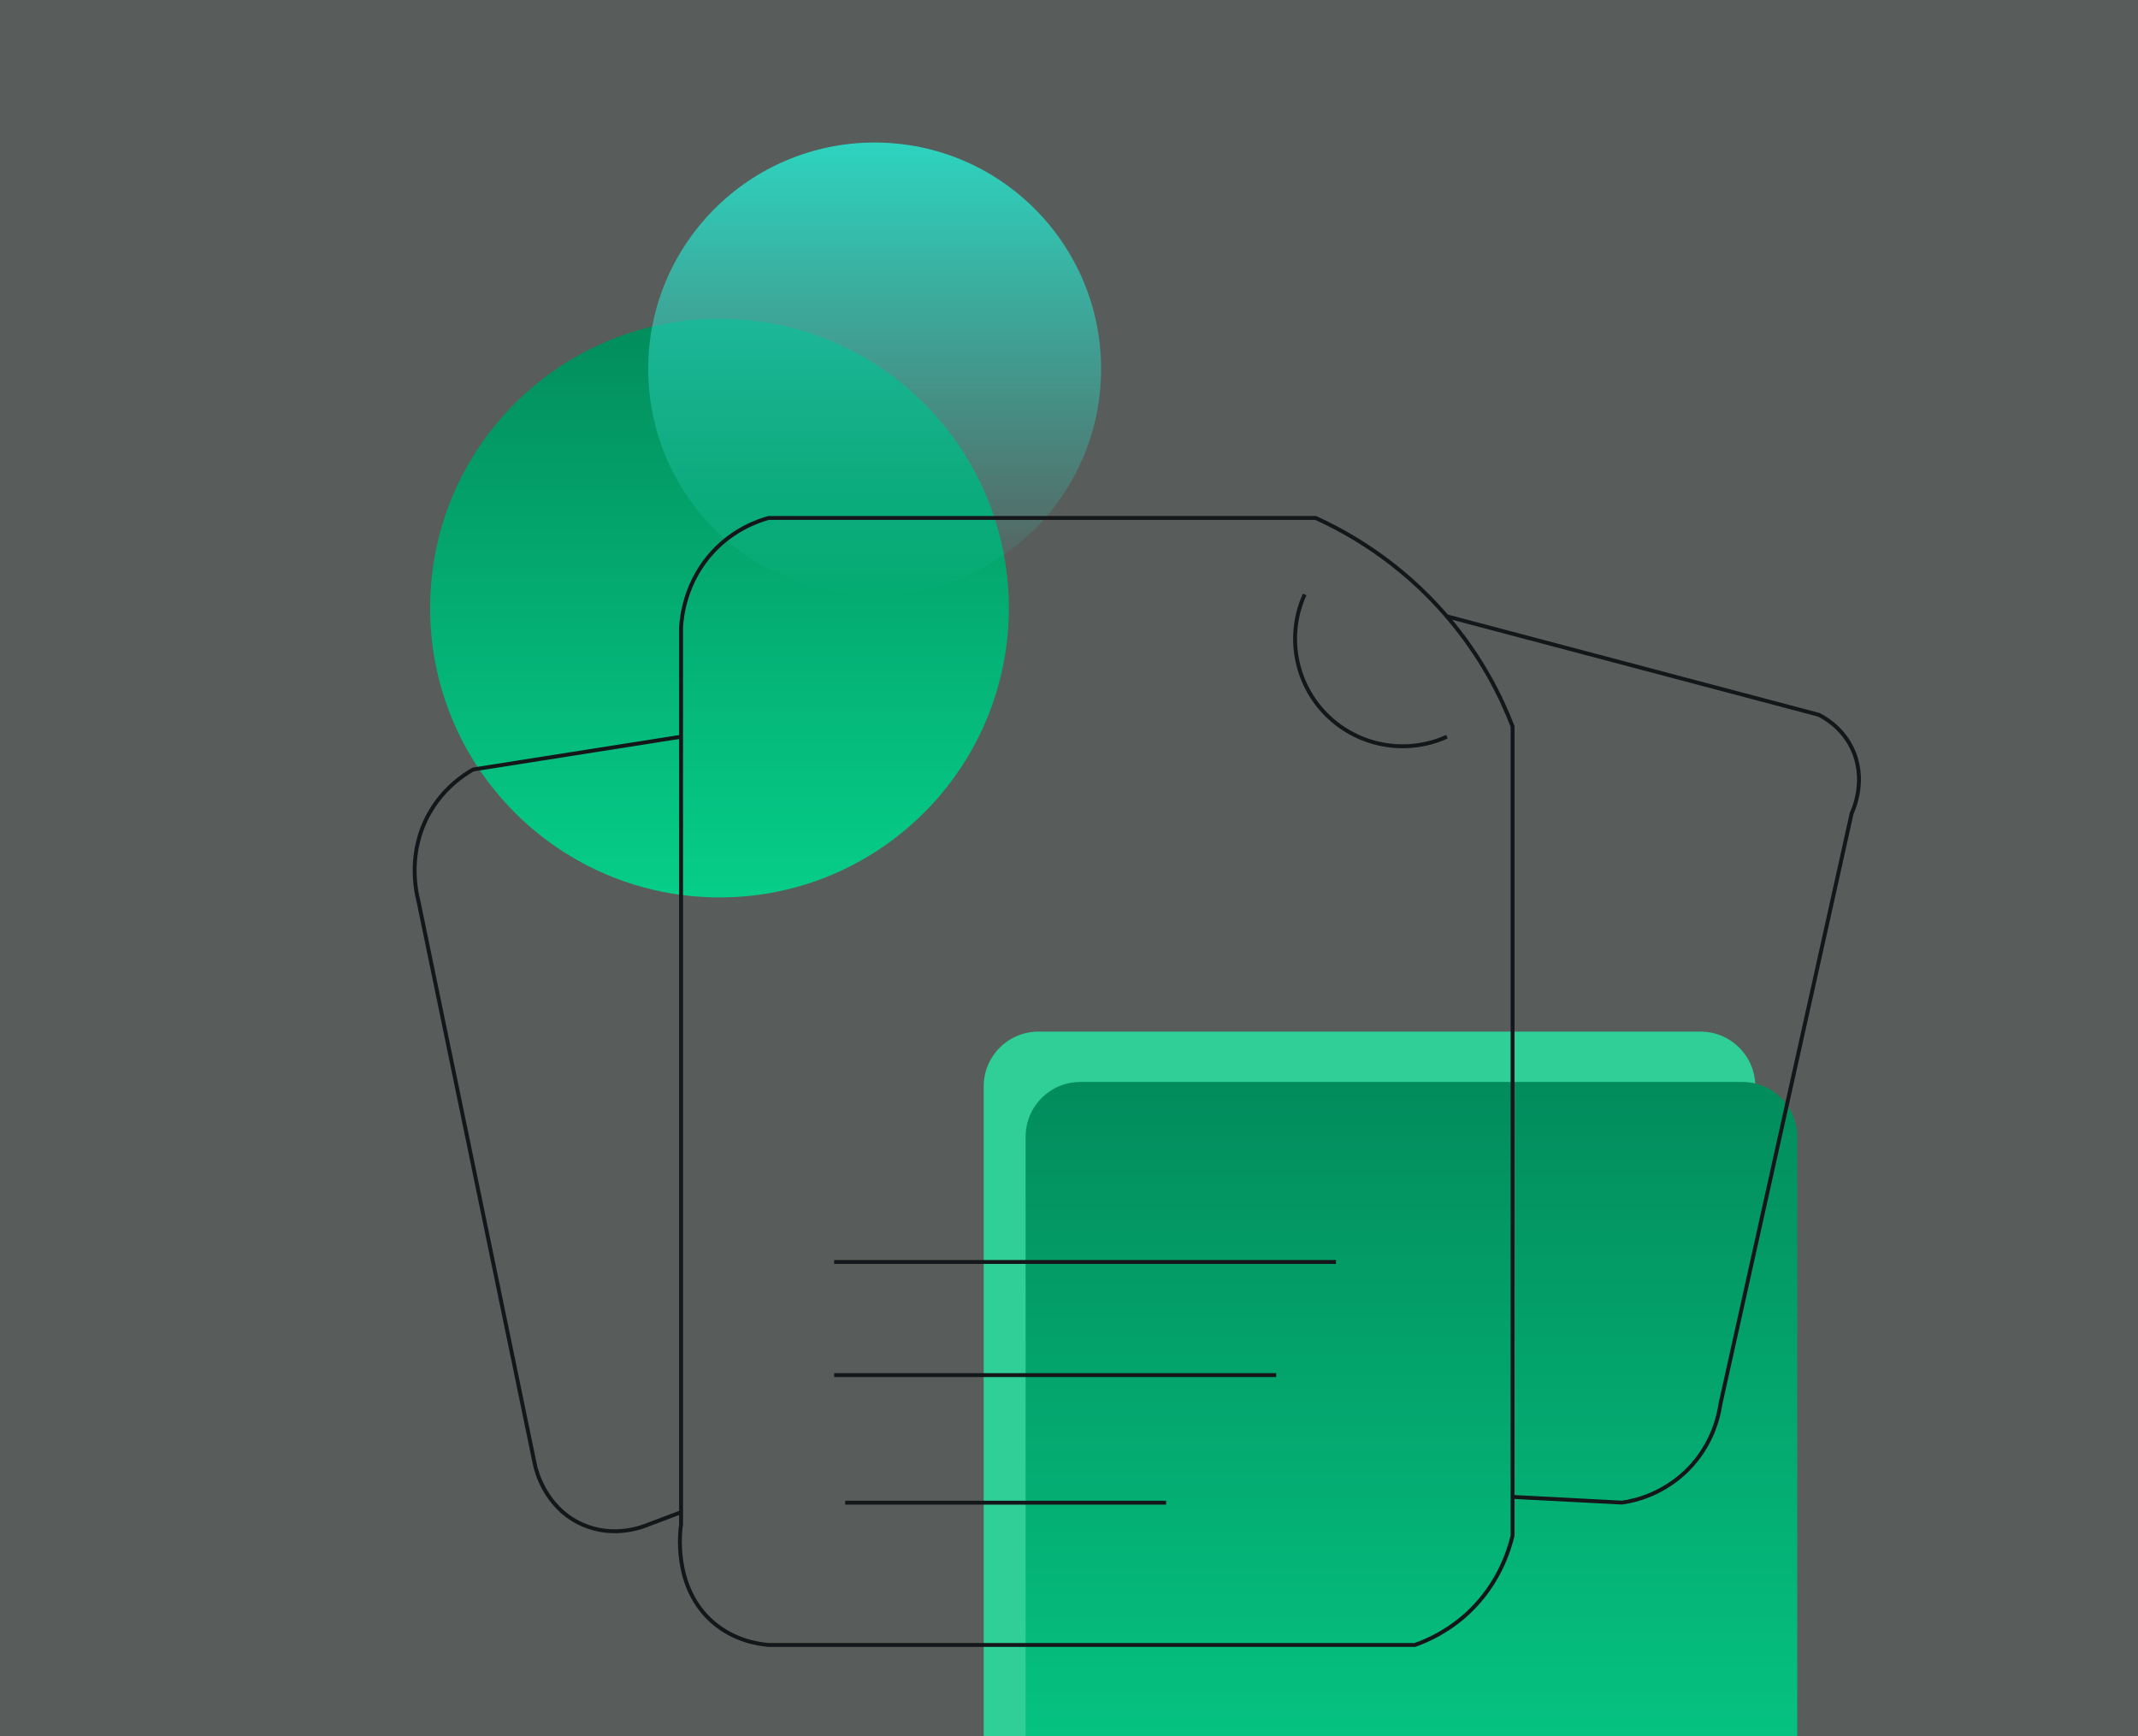 <svg width="330" height="268" viewBox="0 0 330 268" fill="none" xmlns="http://www.w3.org/2000/svg">
<rect x="0" y="0" width="330" height="268" fill="#333333" stroke="none"/>
<g clip-path="url(#clip0_35_4179)">
<rect width="330" height="268" fill="#EEFFF9" fill-opacity="0.2"/>
<path d="M262.477 282.232H160.285C155.611 282.232 151.832 278.451 151.832 273.778V167.691C151.832 163.017 155.611 159.237 160.285 159.237H262.477C267.15 159.237 270.93 163.017 270.93 167.691V273.778C270.93 278.451 267.15 282.232 262.477 282.232Z" fill="#2FCF97"/>
<path d="M111.053 138.522C135.719 138.522 155.715 118.524 155.715 93.855C155.715 69.186 135.719 49.188 111.053 49.188C86.387 49.188 66.391 69.186 66.391 93.855C66.391 118.524 86.387 138.522 111.053 138.522Z" fill="url(#paint0_linear_35_4179)"/>
<path d="M135.002 91.913C154.306 91.913 169.955 76.263 169.955 56.956C169.955 37.651 154.306 22 135.002 22C115.698 22 100.05 37.651 100.05 56.956C100.05 76.263 115.698 91.913 135.002 91.913Z" fill="url(#paint1_linear_35_4179)"/>
<path d="M268.95 290H166.757C162.084 290 158.304 286.22 158.304 281.546V175.459C158.304 170.785 162.084 167.005 166.757 167.005H268.95C273.623 167.005 277.403 170.785 277.403 175.459V281.546C277.403 286.22 273.623 290 268.95 290Z" fill="url(#paint2_linear_35_4179)"/>
<path d="M118.627 253.904H218.397C220.417 253.192 223.627 251.742 226.708 248.842C231.381 244.414 232.935 239.248 233.466 237.022C233.466 195.397 233.466 153.773 233.466 112.136C231.77 107.721 228.741 101.455 223.33 95.15C216.028 86.631 207.912 82.151 203.07 79.95C174.926 79.95 146.783 79.95 118.627 79.95C116.905 80.429 113.332 81.698 110.186 85.012C105.759 89.686 105.215 95.215 105.124 96.833C105.124 143.001 105.124 189.157 105.124 235.325C105.034 235.895 103.661 245.036 110.186 250.525C113.384 253.218 116.969 253.762 118.627 253.904Z" stroke="#141619" stroke-width="0.601" stroke-miterlimit="10"/>
<path d="M201.374 91.758C198.526 98.037 199.872 105.468 204.753 110.336C209.633 115.204 217.051 116.564 223.33 113.715" stroke="#141619" stroke-width="0.601" stroke-miterlimit="10"/>
<path d="M105.111 113.716C94.418 115.399 83.725 117.095 73.02 118.778C71.479 119.658 68.424 121.704 66.262 125.536C62.857 131.582 64.204 137.602 64.579 139.053C70.573 168.079 76.579 197.106 82.573 226.133C82.703 226.729 84.049 232.749 89.913 235.325C94.807 237.475 99.286 235.649 100.05 235.325C101.733 234.691 103.429 234.057 105.111 233.422" stroke="#141619" stroke-width="0.601" stroke-miterlimit="10"/>
<path d="M223.329 95.137C242.463 100.199 261.609 105.274 280.743 110.336C281.727 110.841 284.277 112.317 285.805 115.399C288.187 120.202 286.102 124.889 285.805 125.536C279.047 155.935 272.289 186.335 265.544 216.734C265.324 218.236 264.47 222.871 260.483 226.871C259.409 227.946 255.939 231.144 250.347 231.933C244.715 231.636 239.084 231.338 233.466 231.053" stroke="#141619" stroke-width="0.601" stroke-miterlimit="10"/>
<path d="M130.459 231.946H179.988" stroke="#141619" stroke-width="0.601" stroke-miterlimit="10"/>
<path d="M128.75 194.789H206.203" stroke="#141619" stroke-width="0.601" stroke-miterlimit="10"/>
<path d="M128.75 212.254H196.985" stroke="#141619" stroke-width="0.601" stroke-miterlimit="10"/>
</g>
<defs>
<linearGradient id="paint0_linear_35_4179" x1="111.053" y1="49.188" x2="111.053" y2="138.522" gradientUnits="userSpaceOnUse">
<stop stop-color="#028C5C"/>
<stop offset="1" stop-color="#06CE89"/>
</linearGradient>
<linearGradient id="paint1_linear_35_4179" x1="135.002" y1="22" x2="135.002" y2="91.913" gradientUnits="userSpaceOnUse">
<stop stop-color="#2DD4BF"/>
<stop offset="1" stop-color="#2DD4BF" stop-opacity="0"/>
</linearGradient>
<linearGradient id="paint2_linear_35_4179" x1="217.853" y1="167.005" x2="217.853" y2="290" gradientUnits="userSpaceOnUse">
<stop stop-color="#028C5C"/>
<stop offset="1" stop-color="#06CE89"/>
</linearGradient>
<clipPath id="clip0_35_4179">
<rect width="330" height="268" fill="white"/>
</clipPath>
</defs>
</svg>
